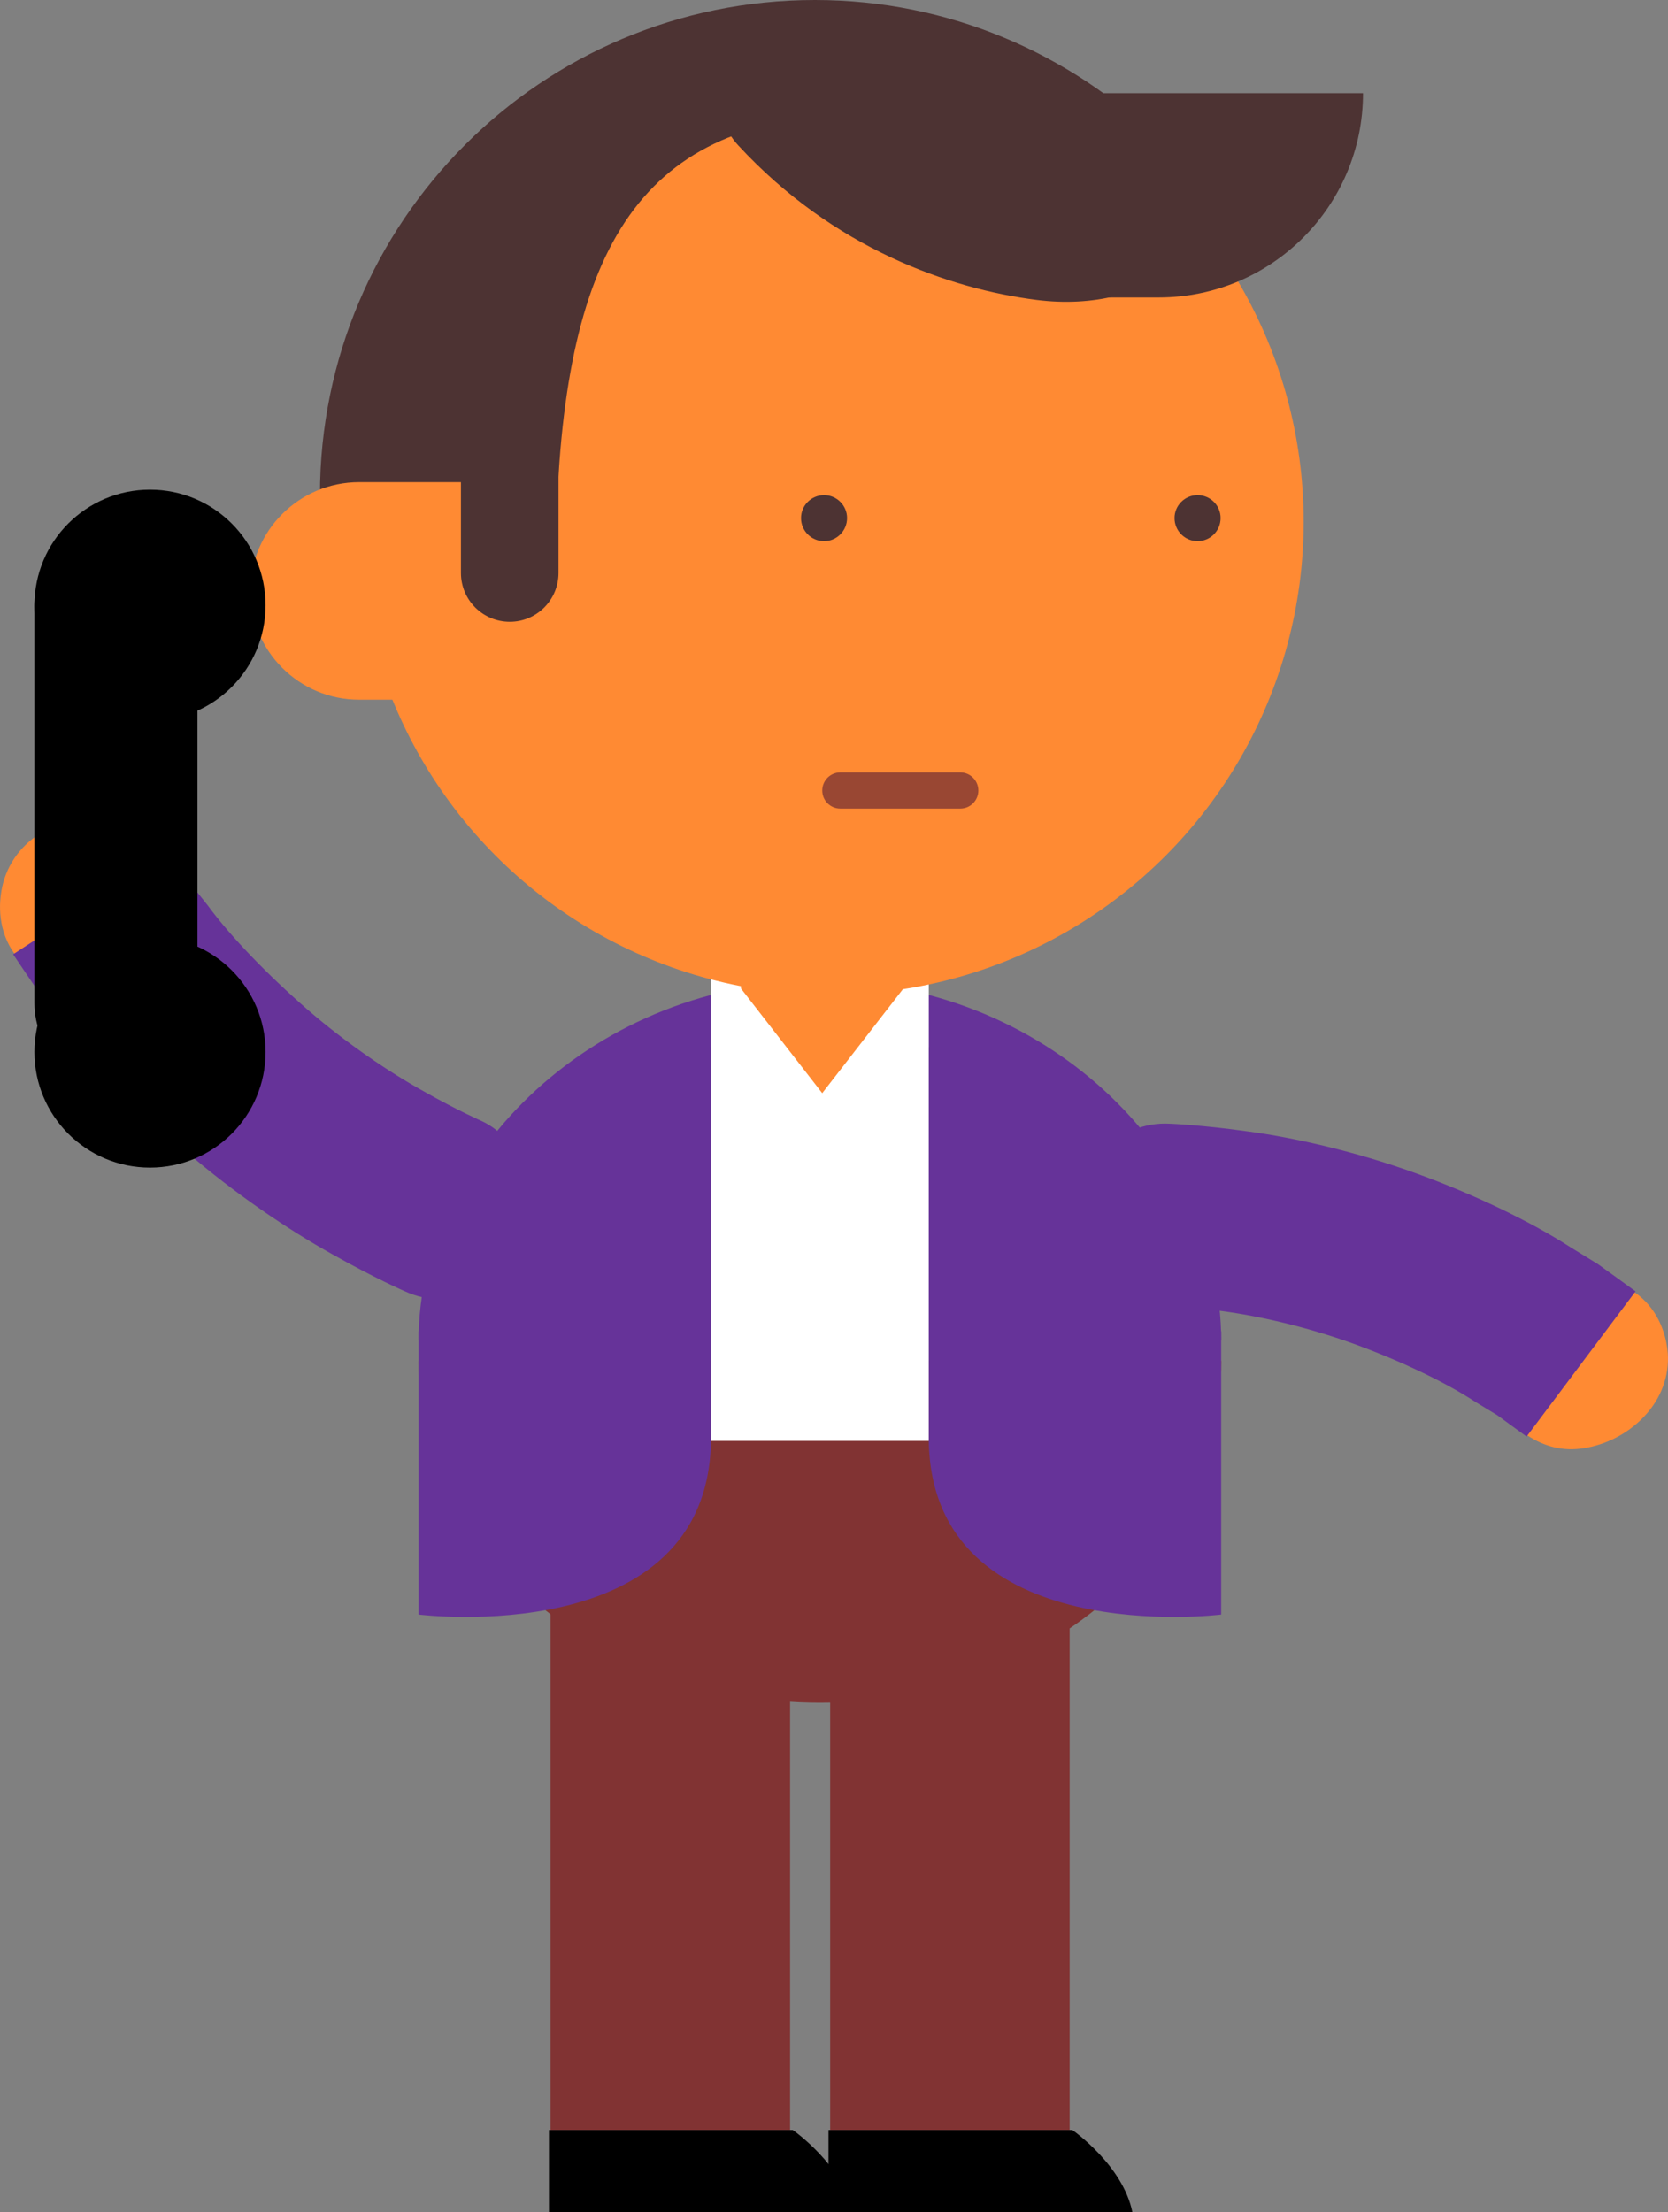 <?xml version="1.0" encoding="utf-8"?>
<!-- Generator: Adobe Illustrator 17.0.0, SVG Export Plug-In . SVG Version: 6.00 Build 0)  -->
<!DOCTYPE svg PUBLIC "-//W3C//DTD SVG 1.1//EN" "http://www.w3.org/Graphics/SVG/1.1/DTD/svg11.dtd">
<svg version="1.1" id="Слой_1" xmlns="http://www.w3.org/2000/svg" xmlns:xlink="http://www.w3.org/1999/xlink" x="0px" y="0px"
	 width="67.757px" height="89.857px" viewBox="0 0 67.757 89.857" enable-background="new 0 0 67.757 89.857" xml:space="preserve">
<rect x="0" y="0" width="67.757" height="89.857" fill="#808080" stroke="none"/>
<g>
	<rect x="33.723" y="63.004" fill="#813333" width="9.728" height="23.512"/>
	<path d="M43.561,86.516h-9.906v3.342h12.344C45.618,87.947,43.561,86.516,43.561,86.516z"/>
</g>
<g>
	<rect x="22.365" y="63.004" fill="#813333" width="9.73" height="23.512"/>
	<path d="M32.205,86.516h-9.906v3.342h12.344C34.26,87.947,32.205,86.516,32.205,86.516z"/>
</g>
<g>
	<path fill="#663399" d="M17.004,54.449c0-7.668,7.297-14.609,16.302-14.609c9.002,0,16.302,6.941,16.302,14.609"/>
	<path fill="#813333" d="M49.608,55.275c0,7.668-7.3,13.885-16.302,13.885c-9.004,0-16.302-6.217-16.302-13.885"/>
	<rect x="28.88" y="38.969" fill="#FFFFFF" width="8.849" height="19.557"/>
	<g>
		<path fill="#663399" d="M37.729,58.525c0.132,8.525,11.878,7.055,11.878,7.055V54.076c0,0-8.718-11.543-11.878-11.543
			C37.729,67.705,37.729,43.879,37.729,58.525z"/>
	</g>
	<g>
		<path fill="#663399" d="M28.88,58.525c-0.13,8.525-11.876,7.055-11.876,7.055V54.076c0,0,8.716-11.543,11.876-11.543
			C28.88,67.705,28.88,43.879,28.88,58.525z"/>
	</g>
</g>
<g>
	<path fill="#FF8A33" d="M36.699,40.15l-3.299,4.252l-3.301-4.252v-5.805c0-1.641,1.478-2.973,3.301-2.973l0,0
		c1.822,0,3.299,1.332,3.299,2.973V40.15z"/>
	<g>
		<circle fill="#FF8A33" cx="33.742" cy="21.191" r="19.214"/>
		<path fill="#4D3333" d="M33.917,4.791l13.194,0.918C43.49,2.182,38.557,0,33.101,0C21.998,0,12.997,9,12.997,20.104
			c0,3.688,0.247,2.305,3.227,6.062l1.461-0.52c1.813,0.391,4.922,0.488,4.898-1.566c-0.139-12.359,2.45-18.392,10.291-19.289
			H33.917z"/>
		<path fill="#4D3333" d="M34.409,21.043c0,0.518-0.42,0.938-0.933,0.938c-0.52,0-0.937-0.42-0.937-0.938
			c0-0.514,0.417-0.932,0.937-0.932C33.99,20.111,34.409,20.529,34.409,21.043z"/>
		<path fill="#4D3333" d="M49.583,21.043c0,0.518-0.419,0.938-0.936,0.938c-0.517,0-0.936-0.42-0.936-0.938
			c0-0.514,0.419-0.932,0.936-0.932C49.164,20.111,49.583,20.529,49.583,21.043z"/>
		<path fill="#FF8A33" d="M24.673,24.002c0,2.44-1.978,4.418-4.418,4.418h-5.667c-2.441,0-4.418-1.979-4.418-4.418l0,0
			c0-2.439,1.977-4.418,4.418-4.418h5.667C22.695,19.584,24.673,21.562,24.673,24.002L24.673,24.002z"/>
		<path fill="#4D3333" d="M46.972,5.67c3.802,4.318-0.286,7.094-4.863,6.512C38.573,11.732,33.864,10.096,30,5.918
			C26.14,1.746,46.972,5.67,46.972,5.67z"/>
		<path fill="#4D3333" d="M22.688,23.273c0,1.096-0.888,1.982-1.98,1.982l0,0c-1.096,0-1.984-0.887-1.984-1.982v-5.166
			c0-1.094,0.888-1.984,1.984-1.984l0,0c1.093,0,1.98,0.891,1.98,1.984V23.273z"/>
		<path fill="#4D3333" d="M55.368,3.785L55.368,3.785c0,4.584-3.717,8.297-8.299,8.297h-2.372c-4.583,0-8.298-3.713-8.298-8.297l0,0
			"/>
		<path fill="#FF8A33" d="M50.09,1.91"/>
	</g>
</g>
<g>
	<g>
		<g>
			<path fill="#FF8A33" d="M0.581,38.731c-0.629-0.877-0.691-1.976-0.45-2.885c0.256-0.923,0.89-1.701,1.809-2.17
				c0.919-0.47,1.939-0.564,2.819-0.384c0.9,0.172,1.579,0.671,2.088,1.363c0.899,1.421,0.513,3.527-1.076,4.865
				C4.204,40.841,1.759,40.576,0.581,38.731z"/>
			<path fill="#663399" d="M6.893,34.623c0,0,0.148,0.22,0.408,0.604c0.129,0.193,0.286,0.427,0.466,0.695
				c0.191,0.26,0.426,0.539,0.67,0.852c0.942,1.281,2.424,2.808,4.019,4.202c1.6,1.393,3.374,2.585,4.764,3.356
				c1.385,0.784,2.348,1.202,2.348,1.202c1.544,0.72,2.242,2.671,1.741,4.707c-0.495,2.044-2.866,3.138-4.88,2.201
				c0,0-1.229-0.535-2.961-1.515c-1.738-0.967-3.947-2.451-5.953-4.193c-2.003-1.74-3.852-3.672-5.045-5.273
				c-0.307-0.393-0.589-0.754-0.838-1.073c-0.227-0.335-0.425-0.628-0.588-0.869c-0.325-0.483-0.511-0.758-0.511-0.758"/>
		</g>
	</g>
</g>
<g>
	<g>
		<g>
			<path fill="#FF8A33" d="M66.406,52.496c0.858,0.584,1.271,1.561,1.343,2.467c0.063,0.923-0.268,1.836-0.955,2.566
				c-0.688,0.73-1.585,1.155-2.437,1.29c-0.868,0.147-1.636-0.069-2.311-0.515c-1.25-0.969-1.583-2.992-0.59-4.754
				C62.429,51.818,64.733,51.214,66.406,52.496z"/>
			<path fill="#663399" d="M62.013,58.349c0,0-0.202-0.147-0.556-0.403c-0.177-0.129-0.391-0.285-0.637-0.465
				c-0.26-0.158-0.553-0.337-0.873-0.531c-1.253-0.821-3.069-1.681-4.95-2.366c-1.884-0.682-3.858-1.133-5.353-1.33
				c-1.494-0.21-2.491-0.248-2.491-0.248c-1.612-0.097-2.912-1.619-3.181-3.638c-0.276-2.025,1.445-3.851,3.565-3.725
				c0,0,1.28,0.048,3.165,0.314c1.887,0.252,4.372,0.818,6.77,1.682c2.394,0.863,4.711,1.979,6.323,3.021
				c0.409,0.251,0.783,0.481,1.115,0.685c0.316,0.228,0.591,0.427,0.818,0.59c0.453,0.329,0.711,0.517,0.711,0.517"/>
		</g>
	</g>
</g>
<path fill="#994733" d="M39.742,32.109c0,0.406-0.329,0.734-0.735,0.734h-4.871c-0.406,0-0.735-0.328-0.735-0.734l0,0
	c0-0.406,0.329-0.736,0.735-0.736h4.871C39.413,31.373,39.742,31.703,39.742,32.109L39.742,32.109z"/>
<path d="M1.398,40.752c0,1.828,1.482,3.311,3.311,3.311l0,0c1.829,0,3.312-1.482,3.312-3.311V24.65c0-1.828-1.483-3.311-3.312-3.311
	l0,0c-1.828,0-3.311,1.482-3.311,3.311V40.752z"/>
<circle cx="6.093" cy="24.584" r="4.695"/>
<circle cx="6.093" cy="42.73" r="4.695"/>
</svg>
